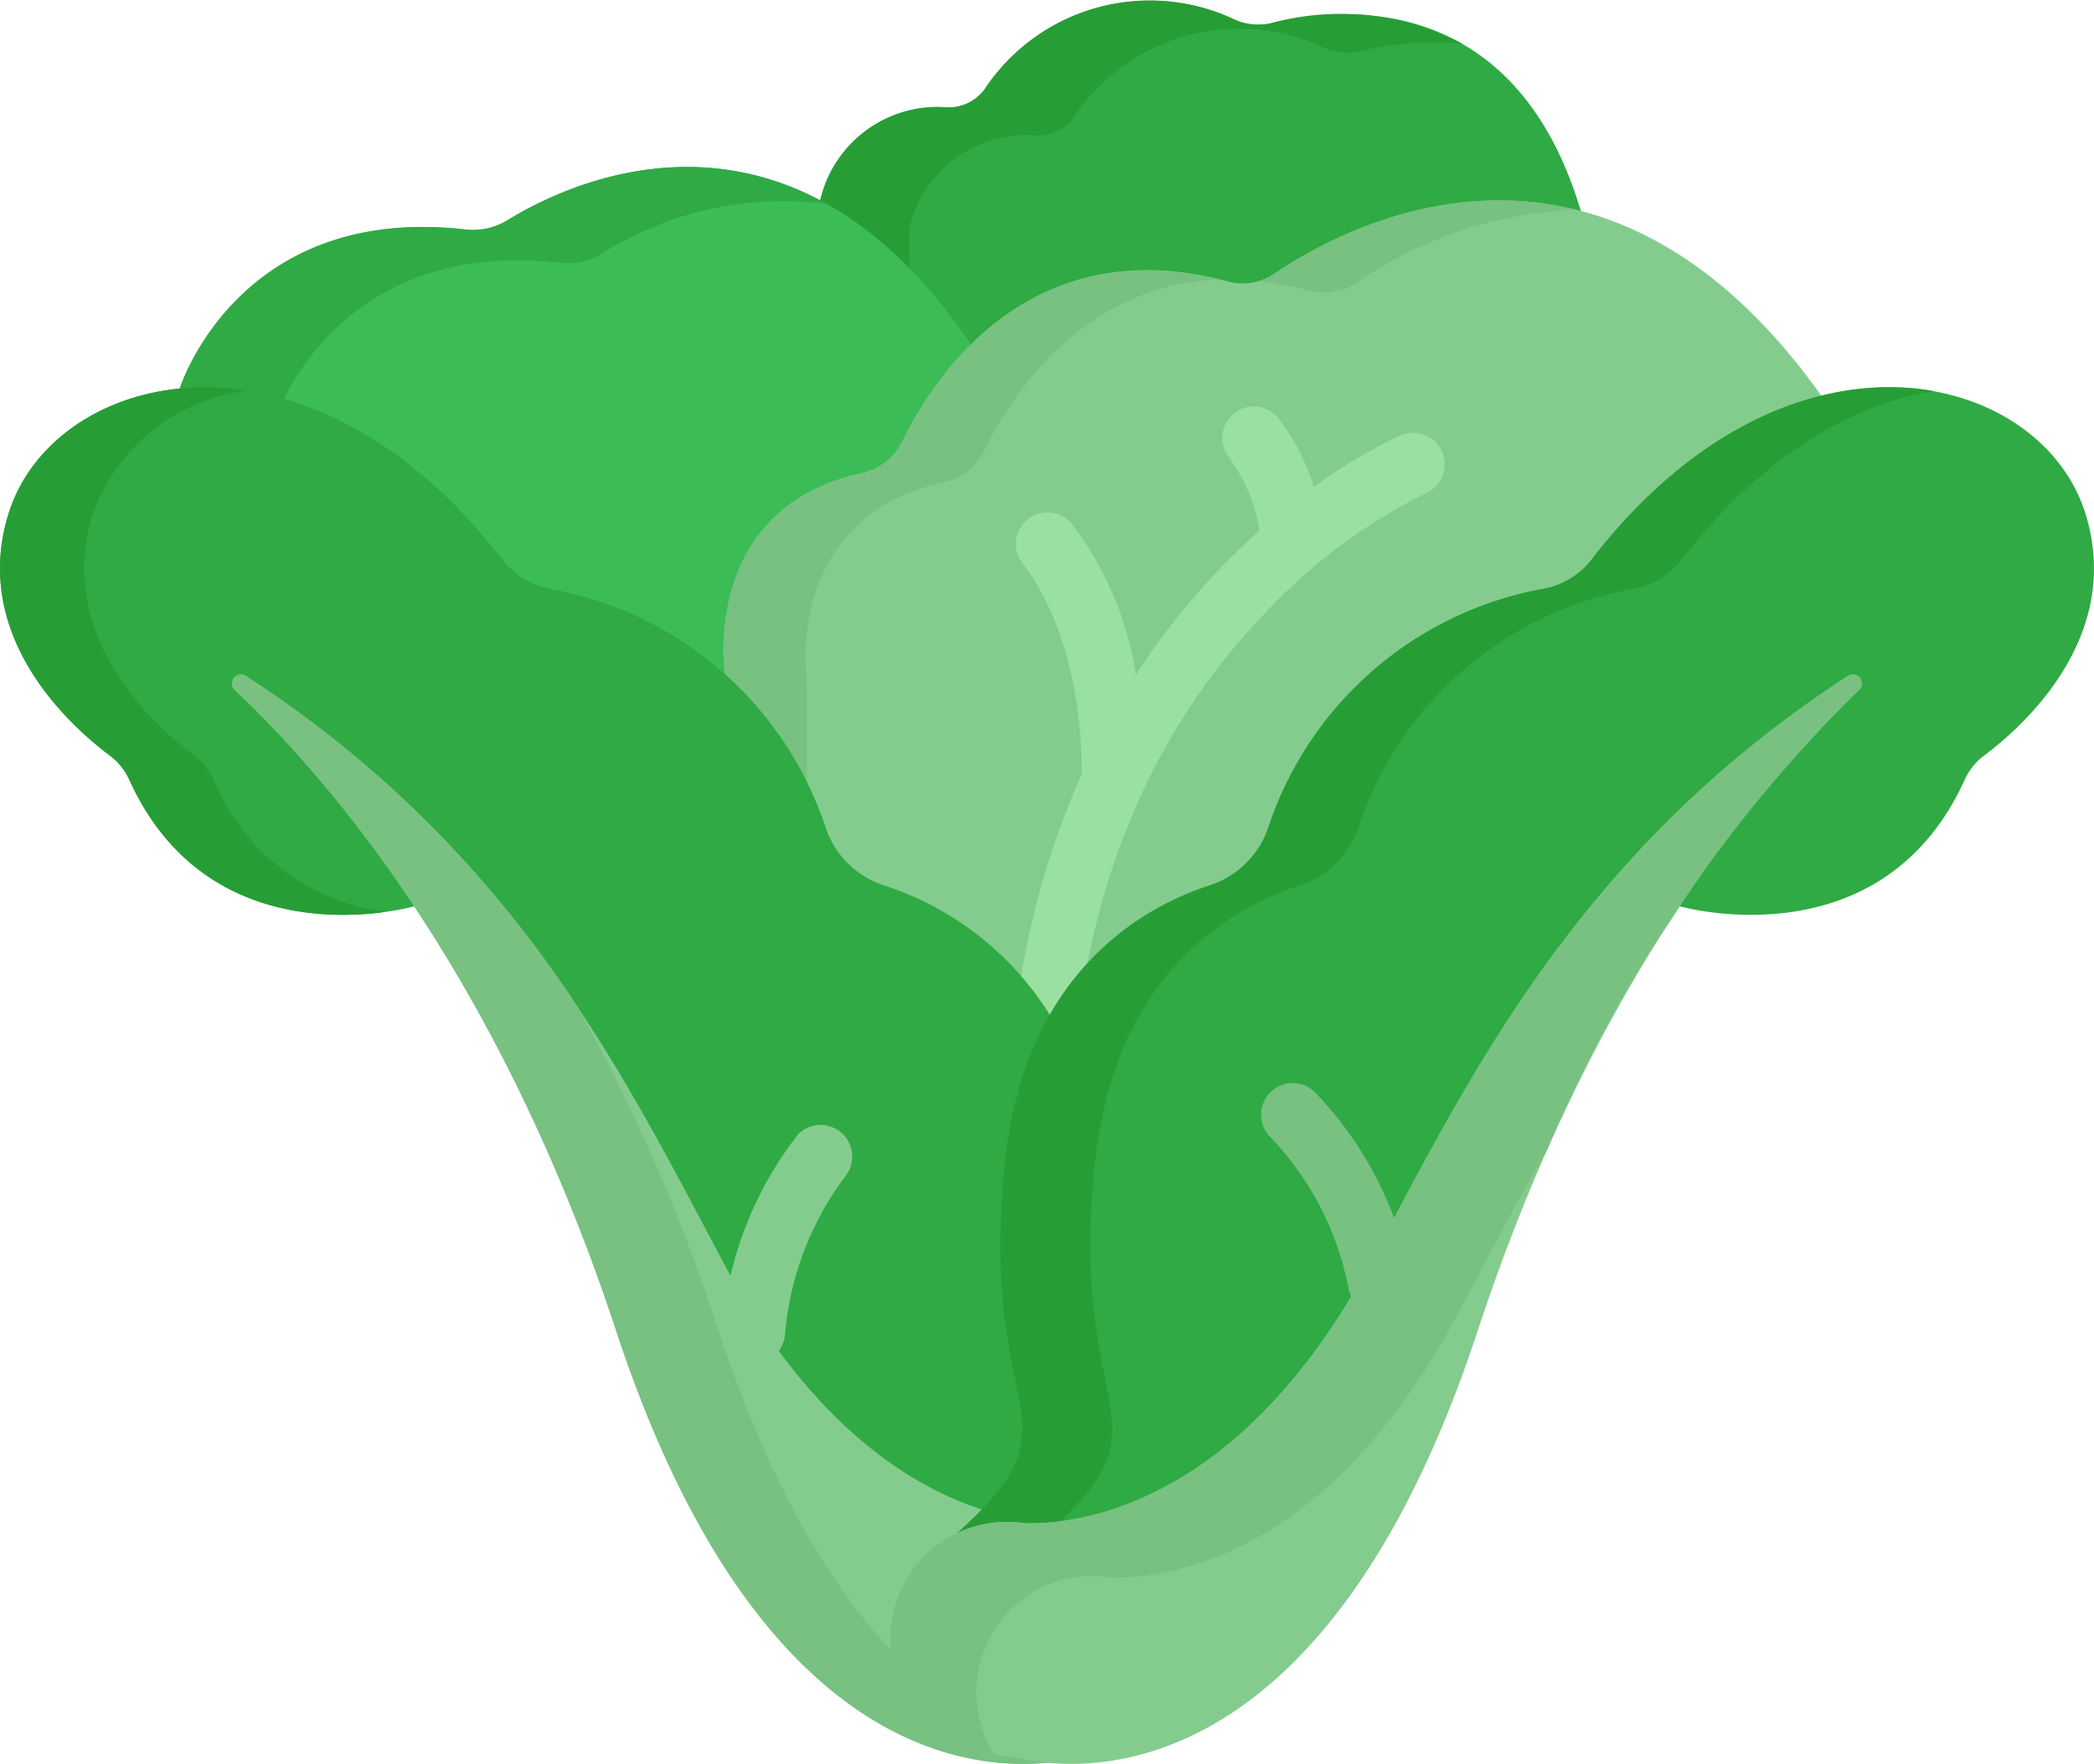 <svg xmlns="http://www.w3.org/2000/svg" width="73.8" height="62.166" viewBox="0 0 73.8 62.166"><g transform="translate(0 -40.36)"><path d="M227.359,47.793c-2.377-7.98-8.768-7.139-10.864-6.625a2.046,2.046,0,0,1-1.307-.1,6.983,6.983,0,0,0-8.84,2.443,1.57,1.57,0,0,1-1.316.637,4.243,4.243,0,0,0-4.477,3.279V58.491h26.8v-10.7Z" transform="translate(-171.646 0)" fill="#30aa44"/><path d="M203.693,48.416a4.243,4.243,0,0,1,4.477-3.279,1.57,1.57,0,0,0,1.316-.637,6.983,6.983,0,0,1,8.84-2.443,2.047,2.047,0,0,0,1.306.1,10.561,10.561,0,0,1,3.546-.255,9.287,9.287,0,0,0-6.685-.737,2.046,2.046,0,0,1-1.307-.1,6.983,6.983,0,0,0-8.84,2.443,1.57,1.57,0,0,1-1.316.637,4.243,4.243,0,0,0-4.477,3.279V58.493h3.139V48.416Z" transform="translate(-171.646 -0.002)" fill="#269e35"/><path d="M71.835,87.444c-6.357-9.413-14.023-5.792-16.318-4.389a2.327,2.327,0,0,1-1.478.341c-8.047-.933-10.09,5.6-10.09,5.6v11.991H71.835V87.444Z" transform="translate(-37.613 -34.944)" fill="#3bbc56"/><path d="M47.272,90.177s2.044-6.53,10.09-5.6a2.327,2.327,0,0,0,1.478-.341A11.955,11.955,0,0,1,66.758,82.5c-4.885-2.74-9.541-.481-11.242.559a2.327,2.327,0,0,1-1.478.341c-8.047-.933-10.09,5.6-10.09,5.6V100.99h3.325Z" transform="translate(-37.612 -34.95)" fill="#30aa44"/><path d="M215.6,96.237c-7.738-10.851-16.67-6.062-19.273-4.3a2.013,2.013,0,0,1-1.646.275c-6.989-1.869-10.371,3.389-11.467,5.634a2.1,2.1,0,0,1-1.438,1.125c-5.71,1.245-4.816,7.09-4.816,7.09v13.223h20.015Z" transform="translate(-151.411 -41.933)" fill="#83cc8e"/><g transform="translate(25.5 47.424)"><path d="M309.556,92.544a2.013,2.013,0,0,0,1.646-.275,14.715,14.715,0,0,1,7.727-2.579c-4.8-1.177-8.97,1.142-10.614,2.255a1.994,1.994,0,0,1-.558.261A11.668,11.668,0,0,1,309.556,92.544Z" transform="translate(-288.897 -89.365)" fill="#78c181"/><path d="M179.848,133.9V121s-.893-5.846,4.816-7.09a2.1,2.1,0,0,0,1.438-1.125c.917-1.878,3.435-5.865,8.327-6.023-6.817-1.676-10.131,3.481-11.214,5.7a2.1,2.1,0,0,1-1.438,1.125c-5.71,1.245-4.816,7.09-4.816,7.09V133.9h2.887Z" transform="translate(-176.91 -103.975)" fill="#78c181"/></g><path d="M263.291,141.214a1.114,1.114,0,0,0-1.461-.587,17.555,17.555,0,0,0-3.061,1.824,7.793,7.793,0,0,0-1.282-2.469,1.114,1.114,0,0,0-1.708,1.429,5.979,5.979,0,0,1,1.074,2.577,24.944,24.944,0,0,0-4.358,5.08,11.693,11.693,0,0,0-2.3-5.369,1.114,1.114,0,0,0-1.662,1.483c.021.024,2.086,2.454,2.047,7.4a28.892,28.892,0,0,0-2.319,8.51,1.114,1.114,0,0,0,2.212.263,26.133,26.133,0,0,1,2.28-8.211,23.114,23.114,0,0,1,4.446-6.412,19.678,19.678,0,0,1,5.51-4.062A1.114,1.114,0,0,0,263.291,141.214Z" transform="translate(-212.462 -84.925)" fill="#9be0a3"/><path d="M14.6,153.327s-7.094,2.031-10.042-4.458a2.177,2.177,0,0,0-.677-.848c-1.309-.976-4.924-4.14-3.59-8.5,1.566-5.123,10.5-7.354,17.406,1.579a2.793,2.793,0,0,0,1.72,1.045,12.57,12.57,0,0,1,9.706,8.48,3.235,3.235,0,0,0,2.038,1.968,10.8,10.8,0,0,1,6.036,4.89,12.244,12.244,0,0,0-1.615,4.751c-.644,5.8.508,7.907.439,9.675V175.9A10.526,10.526,0,0,1,25.5,169.811C21.824,162.683,14.6,153.327,14.6,153.327Z" transform="translate(0 -81.026)" fill="#30aa44"/><path d="M7.529,148.876a2.178,2.178,0,0,0-.677-.848c-1.309-.976-4.924-4.14-3.59-8.5a6.63,6.63,0,0,1,5.464-4.364c-4.079-.639-7.518,1.367-8.434,4.364-1.333,4.364,2.281,7.529,3.59,8.5a2.176,2.176,0,0,1,.677.848c2.265,4.986,6.979,4.942,9.04,4.654A7.615,7.615,0,0,1,7.529,148.876Z" transform="translate(-0.001 -81.033)" fill="#269e35"/><path d="M73.969,225.856c-3.482-6.554-7.36-14.457-16.764-20.55a.316.316,0,0,0-.389.494c3.564,3.362,9.409,10.338,13.445,22.592,4.791,14.545,12.13,15.513,15.178,15.216v-8.462C83.059,234.968,78.08,233.6,73.969,225.856Z" transform="translate(-48.539 -141.124)" fill="#83cc8e"/><path d="M73.868,228.392a65.159,65.159,0,0,0-4.9-11.311A39.775,39.775,0,0,0,57.2,205.306a.316.316,0,0,0-.389.494c3.564,3.362,9.409,10.338,13.445,22.592,4.791,14.545,12.13,15.513,15.178,15.216v-.374C81.921,242.176,77.257,238.682,73.868,228.392Z" transform="translate(-48.539 -141.124)" fill="#78c181"/><path d="M259.449,153.327s7.094,2.031,10.042-4.458a2.177,2.177,0,0,1,.677-.848c1.309-.976,4.924-4.14,3.59-8.5-1.566-5.123-10.5-7.354-17.406,1.579a2.793,2.793,0,0,1-1.72,1.045,12.57,12.57,0,0,0-9.706,8.48,3.236,3.236,0,0,1-2.038,1.968c-2.3.748-6.469,3.007-7.206,9.642-1.029,9.262,2.9,9.109-1.708,13.192,0,0,.115,2.533,5.5,1.444S259.449,153.327,259.449,153.327Z" transform="translate(-200.249 -81.026)" fill="#30aa44"/><path d="M237.148,175.427c4.613-4.082.679-3.93,1.708-13.192.737-6.635,4.9-8.894,7.206-9.642a3.235,3.235,0,0,0,2.038-1.968,12.57,12.57,0,0,1,9.706-8.48,2.793,2.793,0,0,0,1.72-1.045c2.829-3.66,6-5.445,8.864-5.926-3.514-.628-8.106.837-12.039,5.926a2.793,2.793,0,0,1-1.72,1.045,12.57,12.57,0,0,0-9.706,8.48,3.235,3.235,0,0,1-2.038,1.968c-2.3.748-6.469,3.007-7.206,9.642-1.029,9.262,2.9,9.109-1.709,13.192,0,0,.109,2.329,4.877,1.557C237.2,176.56,237.148,175.427,237.148,175.427Z" transform="translate(-200.248 -81.032)" fill="#269e35"/><path d="M234.759,225.857c-4.646,8.745-10.4,9.362-12.262,9.312a4.105,4.105,0,1,0-1.162,8.127c.384.051.766.115,1.145.193,2.292.471,10.693.97,15.986-15.1,4.037-12.254,9.882-19.23,13.445-22.592a.316.316,0,0,0-.389-.494C242.118,211.4,238.24,219.3,234.759,225.857Z" transform="translate(-186.388 -141.125)" fill="#83cc8e"/><g transform="translate(31.391 64.128)"><path d="M220.8,241.137a4.079,4.079,0,0,1,4.718-4.057c1.861.05,7.616-.567,12.262-9.312.974-1.833,1.979-3.772,3.128-5.748a49.846,49.846,0,0,1,11-16.221.316.316,0,0,0-.389-.494c-9.4,6.093-13.282,14-16.764,20.55-4.646,8.745-10.4,9.362-12.262,9.312a4.105,4.105,0,1,0-1.162,8.127l.09.014A4.087,4.087,0,0,1,220.8,241.137Z" transform="translate(-217.779 -205.251)" fill="#78c181"/><path d="M312.532,313.332a1.114,1.114,0,0,1-1.095-.916A10.633,10.633,0,0,0,308.7,307.1a1.114,1.114,0,0,1,1.536-1.614,12.869,12.869,0,0,1,3.392,6.535,1.115,1.115,0,0,1-1.1,1.312Z" transform="translate(-295.3 -290.775)" fill="#78c181"/></g><path d="M177.652,323.546l-.079,0a1.114,1.114,0,0,1-1.033-1.189,12.869,12.869,0,0,1,2.662-6.865,1.114,1.114,0,0,1,1.7,1.435,10.772,10.772,0,0,0-2.143,5.585A1.114,1.114,0,0,1,177.652,323.546Z" transform="translate(-151.091 -235.135)" fill="#83cc8e"/></g></svg>